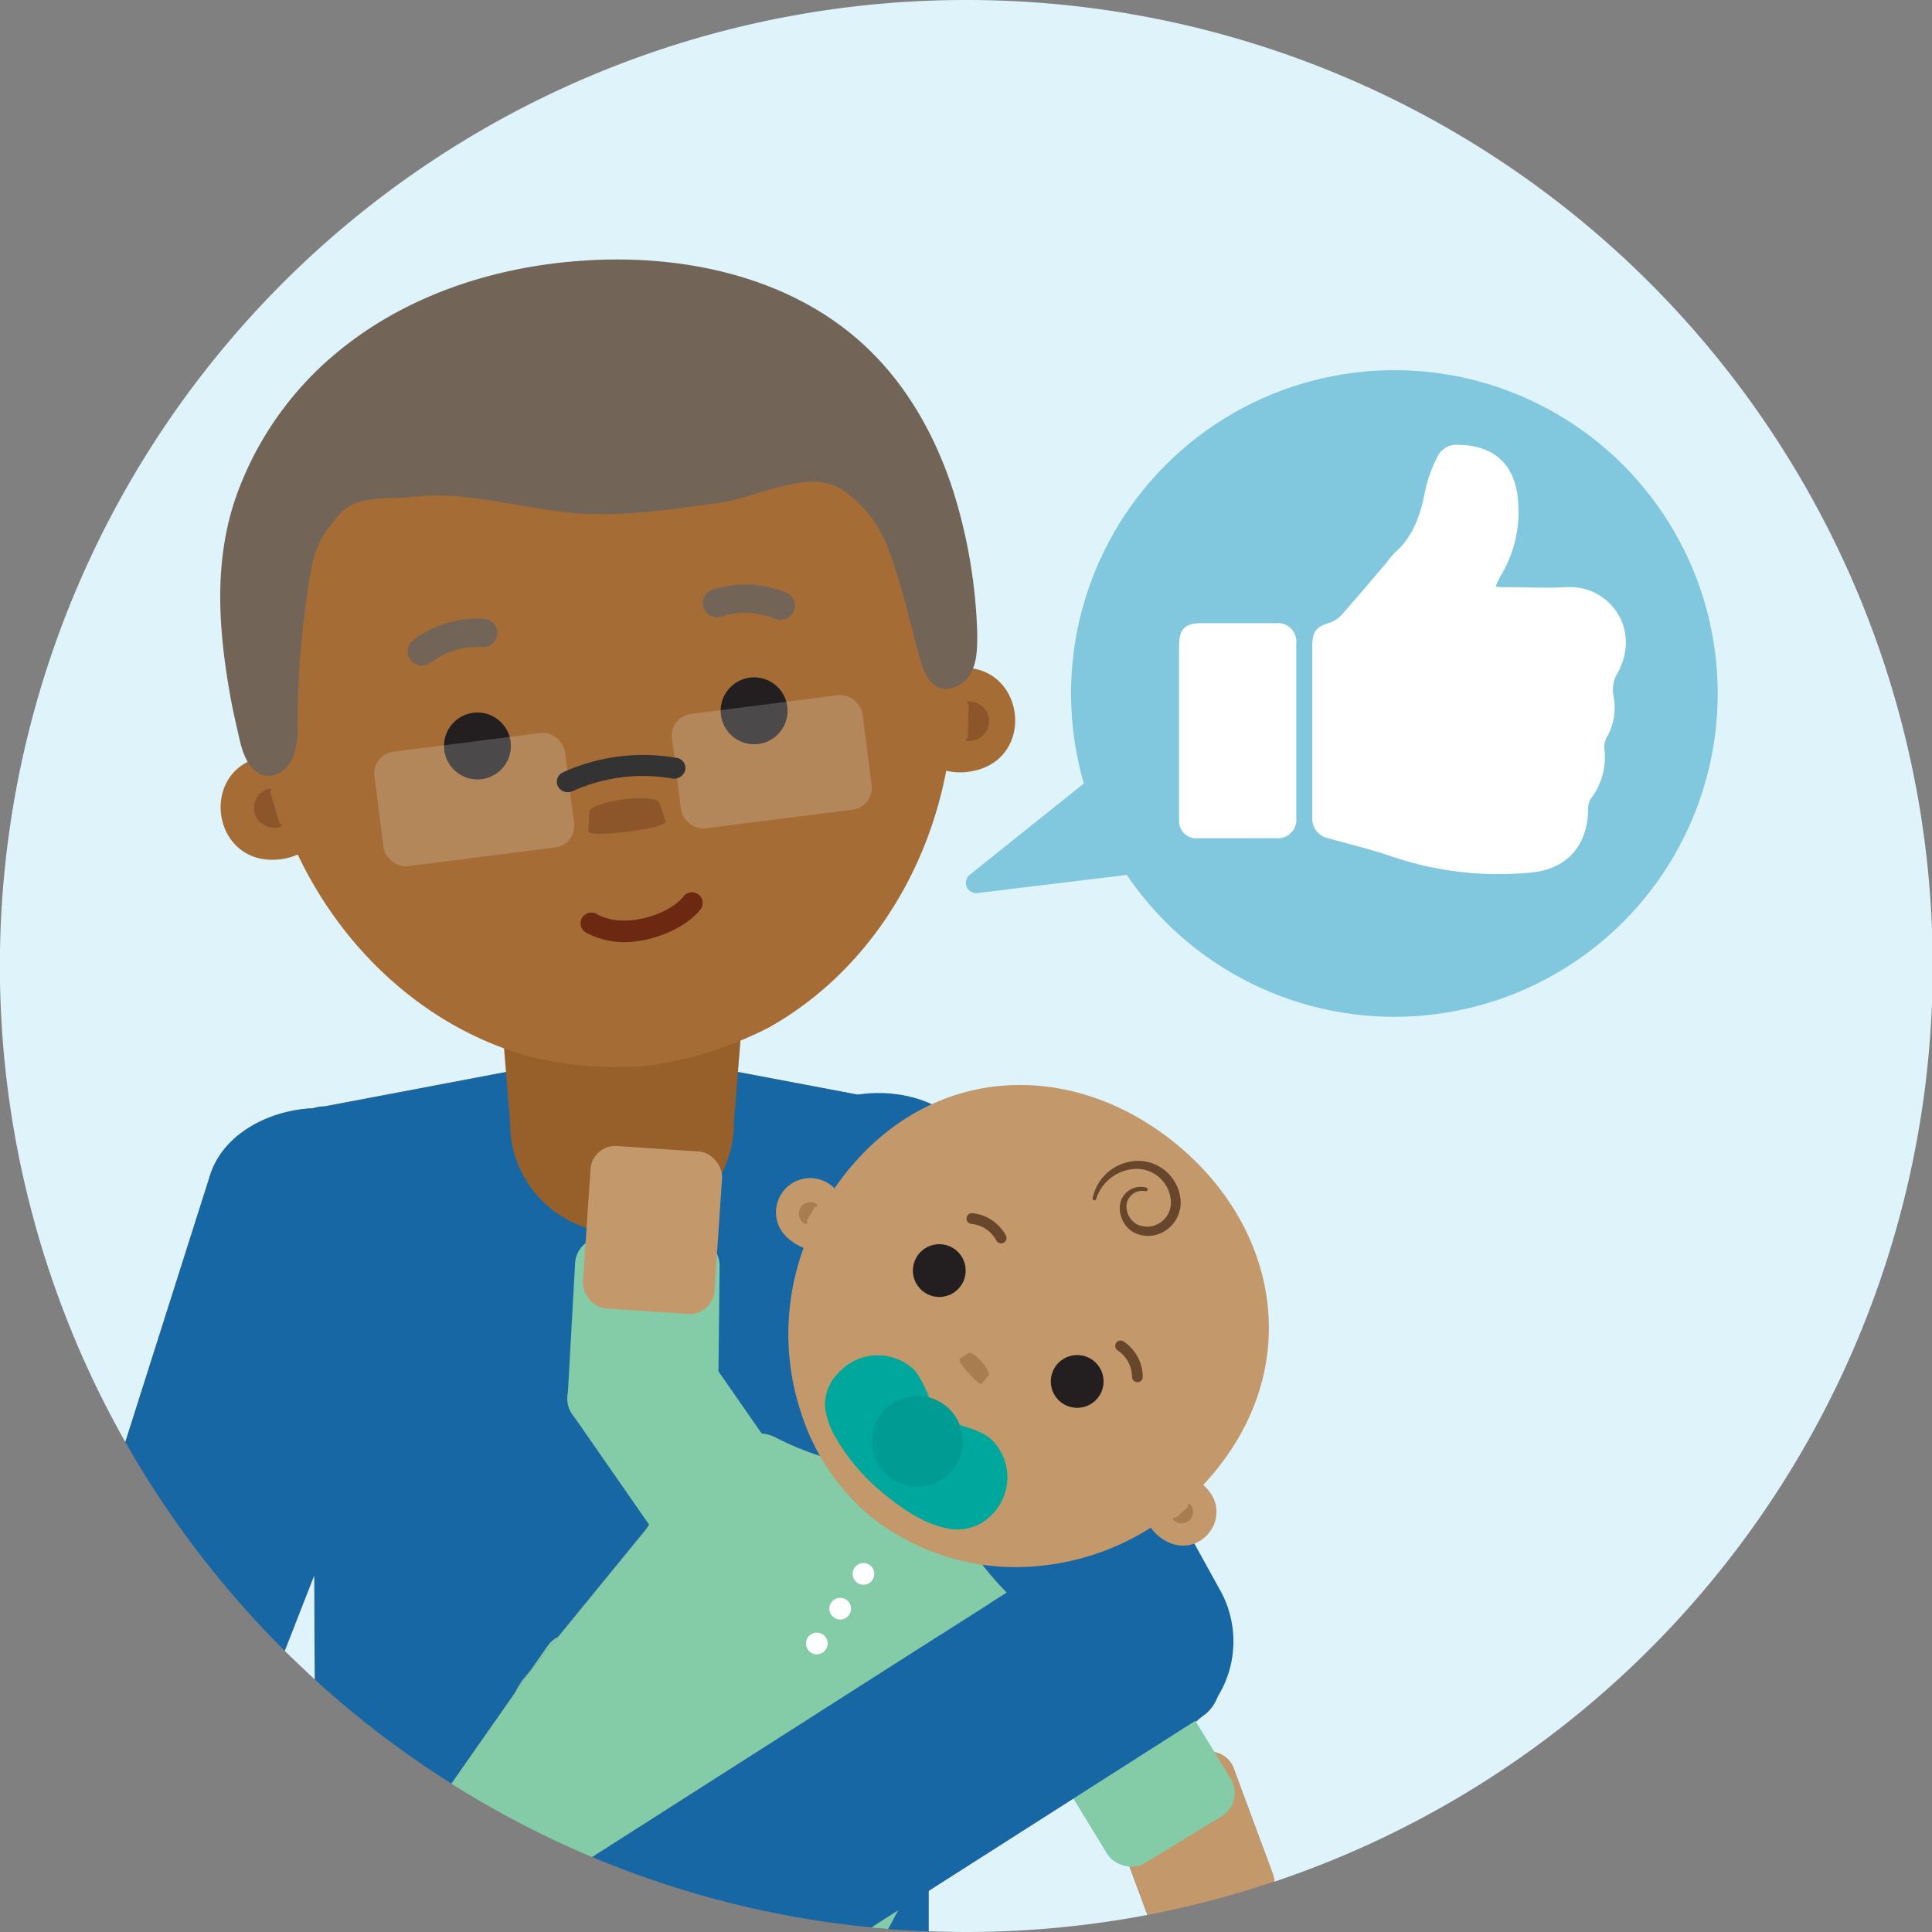 <svg id="Layer_1" data-name="Layer 1" xmlns="http://www.w3.org/2000/svg" viewBox="0 0 306 306"><rect x="0" y="0" width="306" height="306" fill="#808080" stroke="none"/><defs><style>.cls-1{fill:#dff3fb;}.cls-2{fill:#81c7dd;}.cls-3{fill:#fff;}.cls-4{fill:#1867a5;}.cls-5{fill:#975f2a;}.cls-6{fill:#00a79c;}.cls-7{fill:#84cba8;}.cls-8{fill:#c3996b;}.cls-9{fill:#c75839;}.cls-10{fill:#412312;opacity:0.7;}.cls-11,.cls-13{fill:#a87d50;}.cls-11{stroke:#a87d50;}.cls-11,.cls-16{stroke-linecap:round;stroke-miterlimit:10;stroke-width:0.5px;}.cls-12{fill:#231f20;}.cls-14{fill:#009c94;}.cls-15{fill:#a56d35;}.cls-16,.cls-18{fill:#8c562a;}.cls-16{stroke:#8c562a;}.cls-17{fill:#736458;}.cls-19{fill:#6d2812;}.cls-20{fill:#f3f3f3;opacity:0.2;}.cls-21{fill:#333;}.cls-22{fill:none;}</style></defs><title>scene-encourage</title><path class="cls-1" d="M153,0A153,153,0,0,0,19.85,228.4l13.54-42.64c2.22-6.28,9.23-9.92,16.2-10.25a6,6,0,0,1,1.83-.29l42.2-8h9.79l42.2,8c7.67,0,8.41,13.44,6.52,18.5-3,8-4.17,9.5-4.66,16.55l-.1,27.75c4.8,4.06,6.52,8.59,12.08,14.22l13-8.32a6.27,6.27,0,0,1,8.63,1.91l11.13,17.45a6.27,6.27,0,0,1-1.9,8.63l-43.21,27.56,0,6.41c2,.07,3.92.12,5.9.12a154.53,154.53,0,0,0,28.73-2.7l-5.94-16.05a3.94,3.94,0,0,1,2.32-5.05l12.21-4.52a4,4,0,0,1,5.05,2.32l6.23,16.83a4.29,4.29,0,0,1,.22,1.21A153,153,0,0,0,153,0Z"/><circle class="cls-2" cx="220.85" cy="109.84" r="51.21"/><path class="cls-2" d="M153.61,138.54l30-24a1.62,1.62,0,0,1,2.28.25l14.87,18.58A1.63,1.63,0,0,1,199.7,136l-44.88,5.44A1.63,1.63,0,0,1,153.61,138.54Z"/><path class="cls-3" d="M248.17,93c-3.23.17-6.48,0-9.72,0-.44,0-.89,0-1.57-.09a17,17,0,0,1,.72-1.56,19.49,19.49,0,0,0,2.87-11.53c-.23-5.91-3.58-9.31-9.49-9.36a3.27,3.27,0,0,0-3.25,1.78,21.21,21.21,0,0,0-1.92,5.09c-.74,3.85-1.78,7.47-4.86,10.18a15.33,15.33,0,0,0-1.36,1.62c-2.37,2.78-4.73,5.58-7.15,8.32a4.3,4.3,0,0,1-1.86,1.18c-2.12.67-2.72,1.37-2.73,3.61V116c0,4.51,0,9,0,13.53a3.14,3.14,0,0,0,2.26,3.17c3.33.92,6.69,1.74,10,2.84a52.33,52.33,0,0,0,22.58,2.63c5.83-.62,8.76-4.58,8.85-9.93a3,3,0,0,1,.41-1.71,10.82,10.82,0,0,0,2.16-7.93,3.22,3.22,0,0,1,.33-1.74,9.4,9.4,0,0,0,1.11-6.66,5.22,5.22,0,0,1,.75-3.78C260,99.3,254.62,92.62,248.17,93Z"/><path class="cls-3" d="M202.11,98.7H190.27c-2.54,0-3.5.93-3.52,3.45,0,4.5,0,9,0,13.52h0c0,4.7,0,9.4,0,14.09a2.75,2.75,0,0,0,3.08,3h12.26a2.93,2.93,0,0,0,3.22-3.23q0-13.8,0-27.62A2.92,2.92,0,0,0,202.11,98.7Z"/><path class="cls-4" d="M193.07,251.54l-39.37-71.3c-3.41-5.72-11-7.91-17.9-6.87l-32.39-6.12H93.62l-42.2,8a6,6,0,0,0-1.83.29c-7,.33-14,4-16.2,10.25L19.85,228.4a153.67,153.67,0,0,0,25.26,33.08l4.65-11.89.08,16.4a153.3,153.3,0,0,0,21.65,16.5l10-14.29c.36-.66.74-1.32,1.18-2l1.41-1.72,2.72-3.88a4.23,4.23,0,0,1,1.56-1.33l13.9-17c4.58-6.83,13.84-18,20.46-14.66,9.53,4.82,14,3.86,20.4,7.43l21.42,33.43a16.64,16.64,0,0,0,22.75,5.76h0A16.65,16.65,0,0,0,193.07,251.54Z"/><path class="cls-5" d="M98.84,195.3h-.66a17.39,17.39,0,0,1-17.39-17.39l-2.66-33.19h40.76l-2.66,33.19A17.38,17.38,0,0,1,98.84,195.3Z"/><rect class="cls-6" x="127.91" y="227.39" width="17.53" height="44.06" rx="3.3" ry="3.3" transform="translate(162 -33.87) rotate(33.83)"/><rect class="cls-7" x="96.67" y="211.01" width="22.91" height="36.48" rx="4.31" ry="4.31" transform="matrix(0.82, -0.57, 0.57, 0.82, -111.38, 102.49)"/><path class="cls-7" d="M109.31,232.59l-15.16-6.68a4.32,4.32,0,0,1-4.26-4.36l1.19-21.34A4.32,4.32,0,0,1,95.44,196l14.28.16a4.32,4.32,0,0,1,4.26,4.36l-.31,27.86A4.32,4.32,0,0,1,109.31,232.59Z"/><rect class="cls-8" x="92.91" y="181.92" width="20.88" height="25.79" rx="3.93" ry="3.93" transform="translate(13.24 -6.47) rotate(3.83)"/><rect class="cls-7" x="154.02" y="249.45" width="22.91" height="36.48" rx="4.31" ry="4.31" transform="translate(-131.51 371.81) rotate(-77.6)"/><path class="cls-1" d="M45.11,261.48c1.54,1.53,3.12,3,4.73,4.51l-.08-16.4Z"/><path class="cls-7" d="M140.71,305.51l1.61-3L138,305.27Q139.38,305.41,140.71,305.51Z"/><path class="cls-7" d="M82.68,266.22c-.44.66-.82,1.32-1.18,2l2.59-3.7Z"/><path class="cls-8" d="M195.37,280a4,4,0,0,0-5.05-2.32l-12.21,4.52a3.94,3.94,0,0,0-2.32,5.05l5.94,16.05A152.7,152.7,0,0,0,201.82,298a4.29,4.29,0,0,0-.22-1.21Z"/><path class="cls-7" d="M86.81,260.62l-2.72,3.88,4.28-5.21A4.23,4.23,0,0,0,86.81,260.62Z"/><path class="cls-7" d="M147.37,238a24,24,0,0,0-2.35-1.76h0c-7.43-5-11.85-3.31-22.29-8.59-6.62-3.35-15.88,7.83-20.46,14.66l-13.9,17-4.28,5.21-2.59,3.7-10,14.29q5.46,3.45,11.21,6.43,4.5,2.34,9.19,4.38l1.91.82L147.28,260l12.17-7.76C153.89,246.61,152.17,242.08,147.37,238Z"/><rect class="cls-7" x="166.45" y="257.58" width="22.91" height="36.48" rx="4.31" ry="4.31" transform="translate(-117.68 133.13) rotate(-31.41)"/><path class="cls-4" d="M192.24,263.28l-11.13-17.45a6.27,6.27,0,0,0-8.63-1.91l-13,8.32L147.28,260,93.8,294.12A152,152,0,0,0,138,305.27l4.28-2.73-1.61,3c2.12.17,4.25.28,6.39.37l0-6.41,43.21-27.56A6.27,6.27,0,0,0,192.24,263.28Z"/><path class="cls-4" d="M89.27,297l0,0,0,0Z"/><circle class="cls-3" cx="136.76" cy="249.28" r="1.72"/><circle class="cls-3" cx="133.07" cy="254.79" r="1.72"/><circle class="cls-3" cx="129.37" cy="260.3" r="1.72"/><path class="cls-9" d="M150.43,230.15a9.63,9.63,0,0,1-3.15-3.6.91.91,0,1,1,1.61-.84,7.65,7.65,0,0,0,6.34,4.24.91.91,0,0,1-.2,1.8A10.26,10.26,0,0,1,150.43,230.15Z"/><path class="cls-8" d="M190.57,235.19c.74-.78,1.45-1.6,2.13-2.45,13.84-17.21,9.44-38.81-6.75-51.83s-38-12.5-51.85,4.71c-.68.85-1.32,1.71-1.93,2.59l-.12-.12a5.41,5.41,0,1,0-6.76,8.4,6.8,6.8,0,0,0,2,1.14,39.62,39.62,0,0,0-.4,26.16,35.27,35.27,0,0,0,11.31,16.65,37,37,0,0,0,27,7.52,40,40,0,0,0,17.07-6,7.1,7.1,0,0,0,1.28,1.37C189.53,248.14,196.15,240.08,190.57,235.19Z"/><path class="cls-10" d="M173.06,189.84a7.32,7.32,0,0,1,2.41-4.18,7.65,7.65,0,0,1,4.62-1.8A6.78,6.78,0,0,1,187,190.3a5.34,5.34,0,0,1-2.39,4.6,4.92,4.92,0,0,1-5.16.23,4.42,4.42,0,0,1-2-4.64,3.31,3.31,0,0,1,4.13-2.38.3.3,0,0,1,.19.36.3.3,0,0,1-.33.2,2.53,2.53,0,0,0-3,2,3.23,3.23,0,0,0,1.68,3.26,3.65,3.65,0,0,0,3.67-.3,3.79,3.79,0,0,0,1.66-3.33,5.44,5.44,0,0,0-5.32-5.17,6.84,6.84,0,0,0-6.53,4.8.27.27,0,0,1-.33.17A.28.28,0,0,1,173.06,189.84Z"/><path class="cls-11" d="M127.62,193.61a1.57,1.57,0,1,1,1.58-2.71"/><circle class="cls-12" cx="170.61" cy="218.8" r="4.18"/><circle class="cls-12" cx="148.77" cy="201.24" r="4.18"/><path class="cls-10" d="M153.31,193.58a.81.81,0,0,1-.22-.65.85.85,0,0,1,.92-.78,6.8,6.8,0,0,1,5.31,3.54.85.85,0,0,1-.36,1.15.87.87,0,0,1-1.15-.35,5,5,0,0,0-3.95-2.64A.85.85,0,0,1,153.31,193.58Z"/><path class="cls-10" d="M179.52,218.64a.82.82,0,0,0,.62.28.86.86,0,0,0,.86-.85,6.82,6.82,0,0,0-3.05-5.61.85.85,0,0,0-1.18.25.86.86,0,0,0,.25,1.18,5.05,5.05,0,0,1,2.27,4.17A.84.84,0,0,0,179.52,218.64Z"/><path class="cls-11" d="M186.05,240.59a1.57,1.57,0,0,0,2.31-2.12"/><path class="cls-13" d="M153.4,217.49h0c-.87-1-1.67-2-1.38-2.29l1.35-.87c.28-.25,1.23.34,2.1,1.31h0c.87,1,1.35,2,1.06,2.24l-1,1.25C155.23,219.38,154.27,218.46,153.4,217.49Z"/><path class="cls-6" d="M157.36,239.63a8.35,8.35,0,0,0-.51-11.8c-1.13-1-3.62-1.82-5.63-2.34A5.53,5.53,0,0,1,147.4,222c-.7-1.9-1.73-4.25-2.86-5.26a8.35,8.35,0,0,0-11.78.75,7,7,0,0,0-2.07,5.5,12.57,12.57,0,0,0,1.61,4.6,32.07,32.07,0,0,0,8,9.25c2.87,2.35,6.28,4.61,10,5.3A7.61,7.61,0,0,0,157.36,239.63Z"/><circle class="cls-14" cx="145.28" cy="228.3" r="7.22"/><path class="cls-15" d="M151.22,105.84l-.25,0c-.09-1.63-.23-3.28-.44-4.93-4.28-33.63-31.3-52-61.5-48.14S36.86,81.24,41.14,114.88c.21,1.65.48,3.29.8,4.9-10.72,1.85-8.53,17.72,2.56,16.31a9.89,9.89,0,0,0,2.65-.75c7.68,16.14,21.4,28,37.34,32.16a58.22,58.22,0,0,0,18.87,1.2,60.56,60.56,0,0,0,18.37-5.93c14.44-8.08,24.78-23.06,28.14-40.7a9.43,9.43,0,0,0,3.44.18C164.59,120.82,162.48,104.41,151.22,105.84Z"/><path class="cls-16" d="M153.27,117.14a3.05,3.05,0,0,0,3.17-2.84,2.93,2.93,0,0,0-3-2.94"/><path class="cls-16" d="M44.35,130.71a3,3,0,0,1-3.78-2,2.92,2.92,0,0,1,2.14-3.58"/><path class="cls-17" d="M150.83,77.31c-2.9-8.77-7.51-16.8-14.27-22.93-11.22-10.19-27-13.81-41.92-13.22-14.65.58-29.39,5-40.84,14.32a52.27,52.27,0,0,0-16.35,23c-3.62,10.24-2.89,21-1,31.63.43,2.44,1,4.87,1.56,7.28s1.67,5,4,5.47c1.83.32,3.61-1.11,4.37-2.85a14.15,14.15,0,0,0,.74-5.62,145.89,145.89,0,0,1,2-23.34c.73-4.33,1.74-6.17,4.56-9.48S61,79.19,65.45,78.69c8.72-1,17.4,2,26.16,2.62,7.47.52,14.89-.67,22.27-1.65,5.79-.76,14.74-5.8,19.87-1.84a19.45,19.45,0,0,1,7.05,9.4c2.11,5.58,3.31,11.48,4.94,17.2.5,1.73,1.18,3.64,2.78,4.4,1.9.91,4.25-.37,5.26-2.23s1-4.12,1-6.26A83,83,0,0,0,150.83,77.31Z"/><circle class="cls-12" cx="119.44" cy="112.58" r="5.3"/><circle class="cls-12" cx="75.62" cy="118.15" r="5.3"/><path class="cls-18" d="M99.38,131.73h0c-3,.39-6.12.58-6.21-.13l.19-3c-.09-.71,2.33-1.6,5.37-2h0c3-.39,5.61-.12,5.7.59l1,2.84C105.48,130.76,102.42,131.35,99.38,131.73Z"/><path class="cls-19" d="M100.83,149.08a12.86,12.86,0,0,1-8-1.36,1.7,1.7,0,1,1,1.69-2.95c4.37,2.51,11.67,0,13.77-2.84a1.7,1.7,0,0,1,2.74,2C109.22,146.34,105.14,148.53,100.83,149.08Z"/><path class="cls-17" d="M67.09,105.39a2.24,2.24,0,0,1-1.65-4A16.86,16.86,0,0,1,76.61,98a2.24,2.24,0,1,1-.28,4.47A12.48,12.48,0,0,0,68.16,105,2.26,2.26,0,0,1,67.09,105.39Z"/><path class="cls-17" d="M123.93,98.16a2.23,2.23,0,0,0,1.79-1.35,2.26,2.26,0,0,0-1.2-2.94,16.89,16.89,0,0,0-11.66-.47,2.24,2.24,0,0,0,1.39,4.26,12.45,12.45,0,0,1,8.53.35A2.3,2.3,0,0,0,123.93,98.16Z"/><rect class="cls-20" x="107.03" y="111.52" width="30.42" height="18.27" rx="3.44" ry="3.44" transform="translate(-14.25 16.39) rotate(-7.25)"/><rect class="cls-20" x="59.9" y="117.51" width="30.42" height="18.27" rx="3.44" ry="3.44" transform="translate(-15.38 10.49) rotate(-7.25)"/><path class="cls-21" d="M90.18,125.45a1.77,1.77,0,0,1-1.83-.93,1.64,1.64,0,0,1,.88-2.22,30.67,30.67,0,0,1,17.9-2.27,1.63,1.63,0,0,1,1.4,1.93,1.81,1.81,0,0,1-2.1,1.34,26.9,26.9,0,0,0-15.71,2A1.82,1.82,0,0,1,90.18,125.45Z"/><circle class="cls-22" cx="153" cy="153" r="153"/></svg>